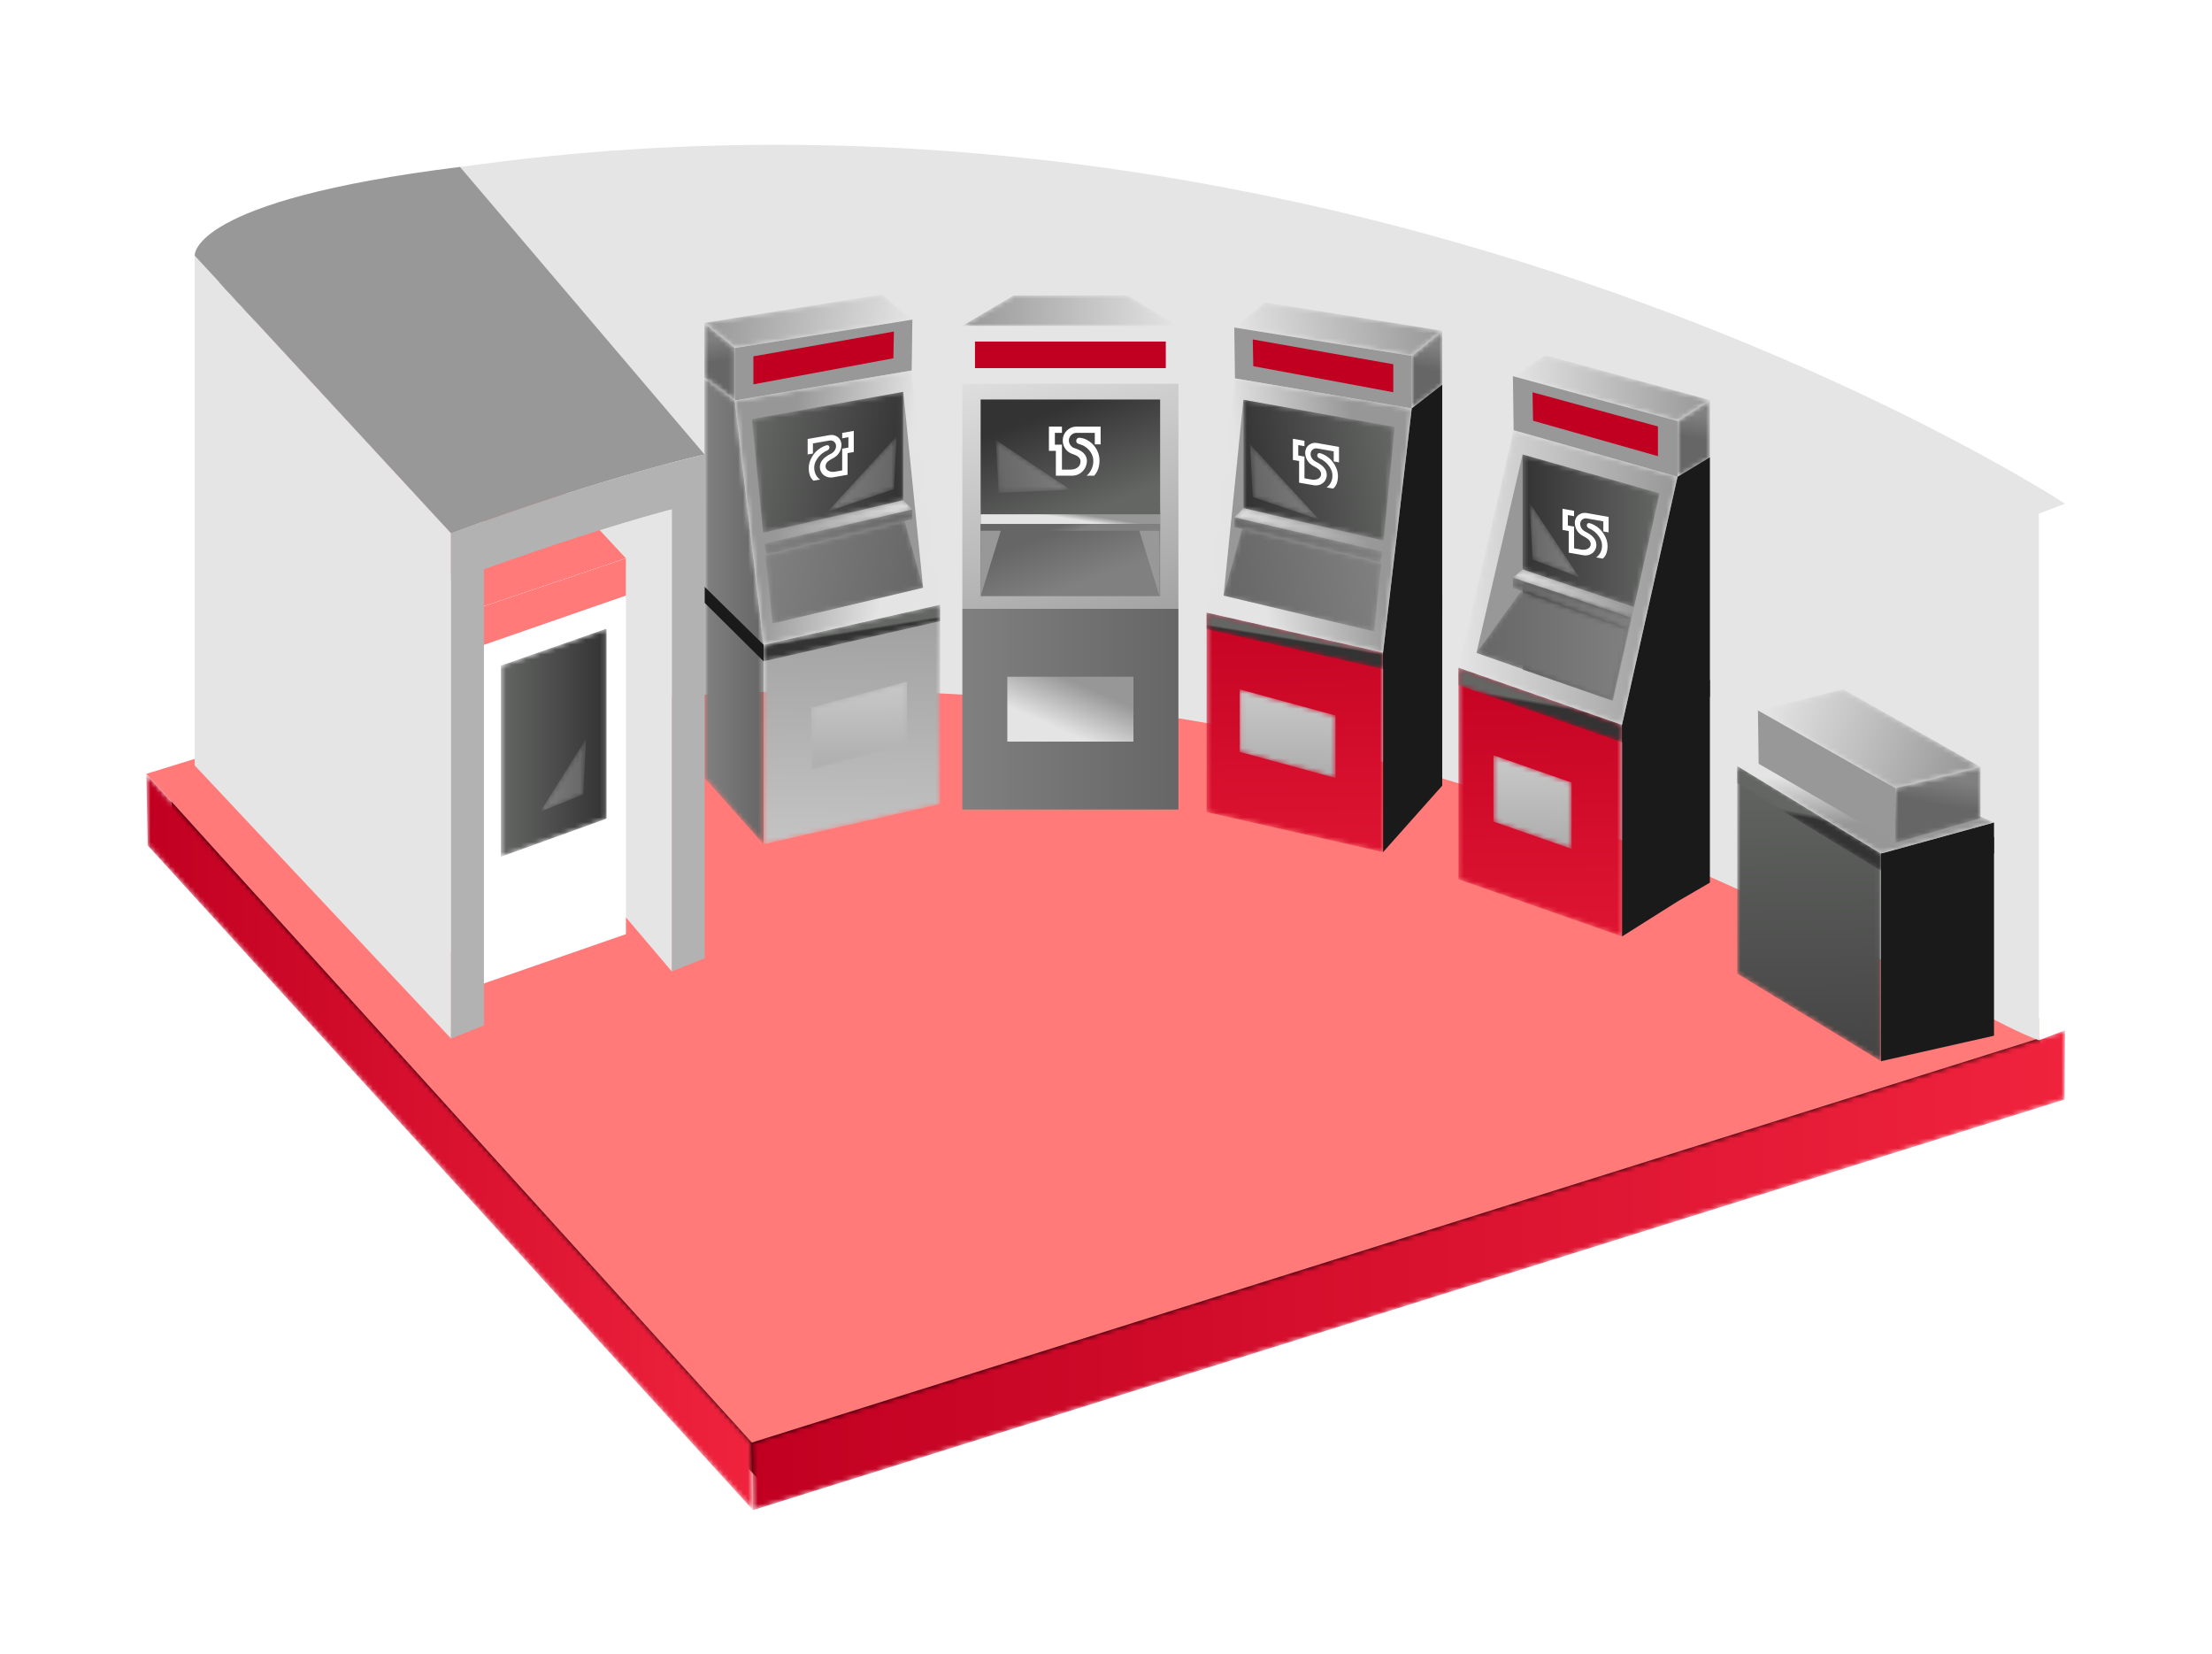 <svg xmlns="http://www.w3.org/2000/svg" xmlns:xlink="http://www.w3.org/1999/xlink" width="448" height="335" viewBox="0 0 448 335">
    <defs>
        <linearGradient id="prefix__d" x1="0%" x2="100%" y1="50%" y2="50%">
            <stop offset="0%" stop-color="#C10021"/>
            <stop offset="100%" stop-color="#F0233D"/>
        </linearGradient>
        <linearGradient id="prefix__g" x1=".001%" x2="100%" y1="50%" y2="50%">
            <stop offset="0%" stop-color="#C10021"/>
            <stop offset="100%" stop-color="#F0233D"/>
        </linearGradient>
        <linearGradient id="prefix__j" x1="100.002%" x2="-.001%" y1="49.998%" y2="49.998%">
            <stop offset="0%" stop-color="#979797"/>
            <stop offset="100%" stop-color="#E4E4E4"/>
        </linearGradient>
        <linearGradient id="prefix__m" x1="52.382%" x2="50.135%" y1="17.822%" y2="49.481%">
            <stop offset="0%" stop-color="gray"/>
            <stop offset="100%" stop-color="#666"/>
        </linearGradient>
        <linearGradient id="prefix__p" x1="49.245%" x2="51.449%" y1="-14.093%" y2="173.009%">
            <stop offset="0%" stop-color="#C10021"/>
            <stop offset="100%" stop-color="#F0233D"/>
        </linearGradient>
        <linearGradient id="prefix__s" x1="51.459%" x2="50.025%" y1="46.039%" y2="49.932%">
            <stop offset="0%" stop-color="#646664"/>
            <stop offset="100%" stop-color="#333"/>
        </linearGradient>
        <linearGradient id="prefix__v" x1="48.109%" x2="52.146%" y1="176.269%" y2="-93.554%">
            <stop offset="0%" stop-color="#979797"/>
            <stop offset="100%" stop-color="#E4E4E4"/>
        </linearGradient>
        <linearGradient id="prefix__y" x1="99.999%" x2="0%" y1="50%" y2="50%">
            <stop offset="0%" stop-color="#979797"/>
            <stop offset="100%" stop-color="#E4E4E4"/>
        </linearGradient>
        <linearGradient id="prefix__B" x1="99.998%" x2=".001%" y1="49.998%" y2="49.998%">
            <stop offset="0%" stop-color="#646664"/>
            <stop offset="100%" stop-color="#333"/>
        </linearGradient>
        <linearGradient id="prefix__E" x1="100.001%" x2=".001%" y1="50.002%" y2="50.002%">
            <stop offset="0%" stop-color="#646664"/>
            <stop offset="100%" stop-color="#333"/>
        </linearGradient>
        <linearGradient id="prefix__H" x1="100.001%" x2="-.001%" y1="50.001%" y2="50.001%">
            <stop offset="0%" stop-color="#979797"/>
            <stop offset="100%" stop-color="#E4E4E4"/>
        </linearGradient>
        <linearGradient id="prefix__K" x1="99.999%" x2="-.001%" y1="49.999%" y2="49.999%">
            <stop offset="0%" stop-color="gray"/>
            <stop offset="100%" stop-color="#666"/>
        </linearGradient>
        <linearGradient id="prefix__N" x1="100.009%" x2=".003%" y1="50%" y2="50%">
            <stop offset="0%" stop-color="gray"/>
            <stop offset="100%" stop-color="#666"/>
        </linearGradient>
        <linearGradient id="prefix__Q" x1="100%" x2="0%" y1="50%" y2="50%">
            <stop offset="0%" stop-color="gray"/>
            <stop offset="100%" stop-color="#666"/>
        </linearGradient>
        <linearGradient id="prefix__T" x1="100%" x2="0%" y1="47.735%" y2="52.266%">
            <stop offset="0%" stop-color="#979797"/>
            <stop offset="100%" stop-color="#E4E4E4"/>
        </linearGradient>
        <linearGradient id="prefix__W" x1="52.063%" x2="50.116%" y1="19.132%" y2="49.469%">
            <stop offset="0%" stop-color="gray"/>
            <stop offset="100%" stop-color="#666"/>
        </linearGradient>
        <linearGradient id="prefix__Z" x1="48.965%" x2="51.982%" y1="-22.232%" y2="188.63%">
            <stop offset="0%" stop-color="#C10021"/>
            <stop offset="100%" stop-color="#F0233D"/>
        </linearGradient>
        <linearGradient id="prefix__ac" x1="51.662%" x2="50.027%" y1="46.732%" y2="49.944%">
            <stop offset="0%" stop-color="#646664"/>
            <stop offset="100%" stop-color="#333"/>
        </linearGradient>
        <linearGradient id="prefix__af" x1="47.507%" x2="52.829%" y1="178.816%" y2="-96.454%">
            <stop offset="0%" stop-color="#979797"/>
            <stop offset="100%" stop-color="#E4E4E4"/>
        </linearGradient>
        <linearGradient id="prefix__ai" x1="77.979%" x2="22.02%" y1="43.395%" y2="56.585%">
            <stop offset="0%" stop-color="#979797"/>
            <stop offset="100%" stop-color="#E4E4E4"/>
        </linearGradient>
        <linearGradient id="prefix__al" x1="100%" x2=".002%" y1="41.191%" y2="57.601%">
            <stop offset="0%" stop-color="#646664"/>
            <stop offset="100%" stop-color="#333"/>
        </linearGradient>
        <linearGradient id="prefix__ao" x1="99.997%" x2=".001%" y1="47.471%" y2="52.795%">
            <stop offset="0%" stop-color="#979797"/>
            <stop offset="100%" stop-color="#E4E4E4"/>
        </linearGradient>
        <linearGradient id="prefix__ar" x1="99.998%" x2=".001%" y1="47.256%" y2="52.657%">
            <stop offset="0%" stop-color="gray"/>
            <stop offset="100%" stop-color="#666"/>
        </linearGradient>
        <linearGradient id="prefix__au" x1="92.133%" x2="7.87%" y1="41.907%" y2="58.093%">
            <stop offset="0%" stop-color="gray"/>
            <stop offset="100%" stop-color="#666"/>
        </linearGradient>
        <linearGradient id="prefix__ax" x1="99.998%" x2=".002%" y1="44.653%" y2="56.159%">
            <stop offset="0%" stop-color="gray"/>
            <stop offset="100%" stop-color="#666"/>
        </linearGradient>
        <linearGradient id="prefix__aA" x1=".001%" x2="100.001%" y1="47.734%" y2="52.265%">
            <stop offset="0%" stop-color="#979797"/>
            <stop offset="100%" stop-color="#E4E4E4"/>
        </linearGradient>
        <linearGradient id="prefix__aD" x1="47.937%" x2="49.884%" y1="19.13%" y2="49.465%">
            <stop offset="0%" stop-color="gray"/>
            <stop offset="100%" stop-color="#666"/>
        </linearGradient>
        <linearGradient id="prefix__aG" x1=".003%" x2="100.004%" y1="50%" y2="50%">
            <stop offset="0%" stop-color="gray"/>
            <stop offset="100%" stop-color="#666"/>
        </linearGradient>
        <linearGradient id="prefix__aJ" x1="51.034%" x2="48.018%" y1="-22.232%" y2="188.626%">
            <stop offset="0%" stop-color="#979797"/>
            <stop offset="100%" stop-color="#E4E4E4"/>
        </linearGradient>
        <linearGradient id="prefix__aM" x1="48.338%" x2="49.973%" y1="46.732%" y2="49.944%">
            <stop offset="0%" stop-color="#646664"/>
            <stop offset="100%" stop-color="#333"/>
        </linearGradient>
        <linearGradient id="prefix__aP" x1="52.49%" x2="47.168%" y1="178.825%" y2="-96.461%">
            <stop offset="0%" stop-color="#979797"/>
            <stop offset="100%" stop-color="#E4E4E4"/>
        </linearGradient>
        <linearGradient id="prefix__aS" x1="22.021%" x2="77.979%" y1="43.395%" y2="56.585%">
            <stop offset="0%" stop-color="#979797"/>
            <stop offset="100%" stop-color="#E4E4E4"/>
        </linearGradient>
        <linearGradient id="prefix__aV" x1=".002%" x2="100%" y1="41.187%" y2="57.598%">
            <stop offset="0%" stop-color="#646664"/>
            <stop offset="100%" stop-color="#333"/>
        </linearGradient>
        <linearGradient id="prefix__aY" x1=".001%" x2="100.001%" y1="47.47%" y2="52.794%">
            <stop offset="0%" stop-color="#979797"/>
            <stop offset="100%" stop-color="#E4E4E4"/>
        </linearGradient>
        <linearGradient id="prefix__bb" x1="0%" x2="100.001%" y1="47.255%" y2="52.657%">
            <stop offset="0%" stop-color="gray"/>
            <stop offset="100%" stop-color="#666"/>
        </linearGradient>
        <linearGradient id="prefix__be" x1="7.864%" x2="92.133%" y1="41.906%" y2="58.092%">
            <stop offset="0%" stop-color="gray"/>
            <stop offset="100%" stop-color="#666"/>
        </linearGradient>
        <linearGradient id="prefix__bh" x1="0%" x2="100%" y1="44.652%" y2="56.159%">
            <stop offset="0%" stop-color="gray"/>
            <stop offset="100%" stop-color="#666"/>
        </linearGradient>
        <linearGradient id="prefix__bk" x1="49.503%" x2="50.954%" y1="-3.084%" y2="151.874%">
            <stop offset="0%" stop-color="#646664"/>
            <stop offset="100%" stop-color="#333"/>
        </linearGradient>
        <linearGradient id="prefix__bn" x1="50.993%" x2="50.017%" y1="45.958%" y2="49.929%">
            <stop offset="0%" stop-color="#646664"/>
            <stop offset="100%" stop-color="#333"/>
        </linearGradient>
        <linearGradient id="prefix__bq" x1="50.995%" x2="48.967%" y1="71.582%" y2="25.383%">
            <stop offset="0%" stop-color="#979797"/>
            <stop offset="100%" stop-color="#E4E4E4"/>
        </linearGradient>
        <linearGradient id="prefix__bt" x1="100.001%" x2="0%" y1="58.087%" y2="41.914%">
            <stop offset="0%" stop-color="#979797"/>
            <stop offset="100%" stop-color="#E4E4E4"/>
        </linearGradient>
        <linearGradient id="prefix__bw" x1="56.886%" x2="49.813%" y1="14.042%" y2="49.236%">
            <stop offset="0%" stop-color="gray"/>
            <stop offset="100%" stop-color="#666"/>
        </linearGradient>
        <linearGradient id="prefix__bz" x1=".003%" x2="100%" y1="49.999%" y2="49.999%">
            <stop offset="0%" stop-color="#646664"/>
            <stop offset="100%" stop-color="#333"/>
        </linearGradient>
        <linearGradient id="prefix__bC" x1=".001%" x2="100%" y1="49.999%" y2="49.999%">
            <stop offset="0%" stop-color="gray"/>
            <stop offset="100%" stop-color="#666"/>
        </linearGradient>
        <linearGradient id="prefix__bE" x1="79.571%" x2="24.71%" y1="133.574%" y2="-21.479%">
            <stop offset="0%" stop-color="#979797"/>
            <stop offset="100%" stop-color="#E4E4E4"/>
        </linearGradient>
        <linearGradient id="prefix__bF" x1=".001%" x2="100.001%" y1="50%" y2="50%">
            <stop offset="0%" stop-color="gray"/>
            <stop offset="100%" stop-color="#666"/>
        </linearGradient>
        <linearGradient id="prefix__bG" x1="72.177%" x2="31.029%" y1="23.77%" y2="72.436%">
            <stop offset="0%" stop-color="#979797"/>
            <stop offset="100%" stop-color="#E4E4E4"/>
        </linearGradient>
        <linearGradient id="prefix__bH" x1="68.997%" x2="33.752%" y1="74.074%" y2="29.411%">
            <stop offset="0%" stop-color="gray"/>
            <stop offset="100%" stop-color="#666"/>
        </linearGradient>
        <linearGradient id="prefix__bJ" x1=".001%" x2="100.001%" y1="50.003%" y2="50.003%">
            <stop offset="0%" stop-color="#979797"/>
            <stop offset="100%" stop-color="#E4E4E4"/>
        </linearGradient>
        <linearGradient id="prefix__bL" x1="59.228%" x2="42.107%" y1="44.716%" y2="54.519%">
            <stop offset="0%" stop-color="#979797"/>
            <stop offset="100%" stop-color="#E4E4E4"/>
        </linearGradient>
        <linearGradient id="prefix__bM" x1="59.228%" x2="42.107%" y1="50.936%" y2="49.2%">
            <stop offset="0%" stop-color="gray"/>
            <stop offset="100%" stop-color="#666"/>
        </linearGradient>
        <linearGradient id="prefix__bN" x1="72.92%" x2="30.397%" y1="89.775%" y2="15.981%">
            <stop offset="0%" stop-color="#646664"/>
            <stop offset="100%" stop-color="#333"/>
        </linearGradient>
        <linearGradient id="prefix__bP" x1="100%" x2="-.004%" y1="42.288%" y2="54.789%">
            <stop offset="0%" stop-color="gray"/>
            <stop offset="100%" stop-color="#666"/>
        </linearGradient>
        <path id="prefix__b" d="M389.238 179.62V72.992S243.07-22.897 58.868 5.617l-.003-.002c-.228.036-.447.073-.674.11C51.187 6.82 44.13 8.09 37.021 9.556v.212C3.452 17.416 10.437 23.367 10.437 23.367V125.82l-9.803 2.647.014.015.256 13.704 122.61 134.607L389.14 193.64l.097-14.02z"/>
        <path id="prefix__c" d="M0.261 84.12L0.514 97.793 266.142 14.639 266.238 0.62z"/>
        <path id="prefix__f" d="M0.904 15.187L123.514 149.793 123.261 136.12 0.633 0.701z"/>
        <path id="prefix__i" d="M0.414 5.174L33.757 14.262 40.308 10.024 6.966 0.935z"/>
        <path id="prefix__l" d="M0.757 4.262L0.757 15.542 7.308 11.73 7.308 0.024z"/>
        <path id="prefix__o" d="M0.384 43.052L33.51 54.628 33.51 11.781 0.384 0.204z"/>
        <path id="prefix__r" d="M0.384 3.754L33.51 15.33 33.51 11.781 0.384 0.204z"/>
        <path id="prefix__u" d="M0.475 14.372L16.292 19.898 16.292 6.462 0.475 0.934z"/>
        <path id="prefix__x" d="M0.384 48.204L33.51 59.781 44.757 9.542 11.562 0.121z"/>
        <path id="prefix__A" d="M0.373 23.298L22.946 30.947 28.106 7.9 0.373 0.031z"/>
        <path id="prefix__D" d="M0.373 18.592L18.534 24.872 22.485 7.225 0.373 0.775z"/>
        <path id="prefix__G" d="M0.414 1.952L24.45 10.165 24.946 7.947 2.373 0.298z"/>
        <path id="prefix__J" d="M0.414 3.022L23.932 11.477 24.45 9.165 0.414 0.952z"/>
        <path id="prefix__M" d="M1.383 12.286L10.855 15.898 0.79 0.825z"/>
        <path id="prefix__P" d="M0.035 13.201L27.534 22.872 30.932 8.477 9.119 0.634z"/>
        <path id="prefix__S" d="M0.981 5.324L36.923 11.061 43.1 5.976 7.158 0.238z"/>
        <path id="prefix__V" d="M0.923 6.061L0.923 16.695 7.1 12.013 7.1 0.976z"/>
        <path id="prefix__Y" d="M0.373 40.438L36.111 48.557 36.111 8.164 0.373 0.045z"/>
        <path id="prefix__ab" d="M0.373 3.391L36.111 11.51 36.111 8.164 0.373 0.045z"/>
        <path id="prefix__ae" d="M0.057 13.248L19.478 18.542 19.478 5.875 0.057 0.581z"/>
        <path id="prefix__ah" d="M0.373 48.045L36.111 56.164 41.923 6.695 6.121 0.62z"/>
        <path id="prefix__ak" d="M0.828 22.882L29.219 29.475 31.481 6.469 0.828 0.946z"/>
        <path id="prefix__an" d="M0.981 2.766L28.15 9.227 28.618 7.052 2.828 0.882z"/>
        <path id="prefix__aq" d="M0.981 2.718L30.524 9.965 31.012 7.7 0.981 0.766z"/>
        <path id="prefix__at" d="M0.723 11.652L14.162 16.194 0.164 0.945z"/>
        <path id="prefix__aw" d="M0.814 13.607L31.248 20.865 32.768 7.063 4.588 0.012z"/>
        <path id="prefix__az" d="M0.666 6.376L6.844 11.462 42.785 5.724 36.609 0.639z"/>
        <path id="prefix__aC" d="M0.666 11.412L6.844 16.096 6.844 5.462 0.666 0.376z"/>
        <path id="prefix__aF" d="M0.666 81.486L12.656 94.958 12.656 54.564 6.844 5.096 0.666 0.29z"/>
        <path id="prefix__aI" d="M0.656 8.564L0.656 48.958 36.393 40.839 36.393 0.445z"/>
        <path id="prefix__aL" d="M0.656 8.564L0.656 11.91 36.393 3.791 36.393 0.445z"/>
        <path id="prefix__aO" d="M0.289 6.275L0.289 18.942 19.71 13.648 19.71 0.98z"/>
        <path id="prefix__aR" d="M0.844 6.096L6.656 55.564 42.393 47.445 36.646 0.02z"/>
        <path id="prefix__aU" d="M0.285 5.868L2.548 28.876 30.938 22.283 30.938 0.347z"/>
        <path id="prefix__aX" d="M0.149 6.453L0.617 8.627 27.785 2.166 25.938 0.283z"/>
        <path id="prefix__ba" d="M0.755 7.1L1.243 9.366 30.785 2.118 30.785 0.166z"/>
        <path id="prefix__bd" d="M0.604 15.594L14.043 11.051 14.603 0.345z"/>
        <path id="prefix__bg" d="M0.999 7.462L2.519 21.265 32.952 14.007 29.179 0.412z"/>
        <path id="prefix__bj" d="M0.834 42.15L29.958 59.887 29.958 17.849 0.834 0.113z"/>
        <path id="prefix__bm" d="M0.834 3.594L29.958 21.331 29.958 17.849 0.834 0.113z"/>
        <path id="prefix__bp" d="M0.834 4.113L29.958 21.849 52.85 15.551 18.483 0.589z"/>
        <path id="prefix__bs" d="M0.039 4.86L27.875 20.593 45.114 16.298 17.279 0.564z"/>
        <path id="prefix__bv" d="M0.875 4.593L0.875 15.66 18.114 10.707 18.114 0.298z"/>
        <path id="prefix__by" d="M0.449 7.785L0.449 46.489 21.85 38.769 21.85 0.294z"/>
        <path id="prefix__bB" d="M0.392 15.397L9.139 11.853 9.686 0.607z"/>
        <path id="prefix__bI" d="M22.787 0.826L11.327 0.826 0.905 6.987 22.787 6.987 44.668 6.987 34.246 0.826z"/>
        <path id="prefix__bO" d="M1.243 10.786L15.787 10.163 0.684 0.079z"/>
        <filter id="prefix__a" width="119.6%" height="127.5%" x="-9.8%" y="-13.7%" filterUnits="objectBoundingBox">
            <feMorphology in="SourceAlpha" operator="dilate" radius="11" result="shadowSpreadOuter1"/>
            <feOffset in="shadowSpreadOuter1" result="shadowOffsetOuter1"/>
            <feMorphology in="SourceAlpha" radius="11" result="shadowInner"/>
            <feOffset in="shadowInner" result="shadowInner"/>
            <feComposite in="shadowOffsetOuter1" in2="shadowInner" operator="out" result="shadowOffsetOuter1"/>
            <feGaussianBlur in="shadowOffsetOuter1" result="shadowBlurOuter1" stdDeviation="7"/>
            <feColorMatrix in="shadowBlurOuter1" values="0 0 0 0 1 0 0 0 0 0.329 0 0 0 0 0.329 0 0 0 1 0"/>
        </filter>
    </defs>
    <g fill="none" fill-rule="evenodd">
        <g stroke-linecap="round" stroke-linejoin="round" transform="translate(29 29)">
            <use fill="#000" filter="url(#prefix__a)" xlink:href="#prefix__b"/>
            <use stroke="#FFF" stroke-width="10" xlink:href="#prefix__b"/>
        </g>
        <g transform="translate(29 29) translate(123 179)">
            <mask id="prefix__e" fill="#fff">
                <use xlink:href="#prefix__c"/>
            </mask>
            <path fill="url(#prefix__d)" d="M0.261 84.12L0.514 97.793 266.142 14.639 266.238 0.62z" mask="url(#prefix__e)"/>
        </g>
        <g transform="translate(29 29) translate(0 127)">
            <mask id="prefix__h" fill="#fff">
                <use xlink:href="#prefix__f"/>
            </mask>
            <path fill="url(#prefix__g)" d="M0.904 15.187L123.514 149.793 123.261 136.12 0.633 0.701z" mask="url(#prefix__h)"/>
        </g>
        <path fill="#FF7A79" d="M389.238 179.62C360.708 169.23 231.38 76.324 37.02 116.453L.634 127.701l122.626 135.42 265.978-83.5z" transform="translate(29 29)"/>
        <path fill="#E5E5E5" d="M389.238 179.62C360.708 169.23 231.38 76.056 37.02 116.184V9.558C231.38-30.57 389.238 72.993 389.238 72.993V179.62" transform="translate(29 29)"/>
        <path fill="#E5E5E5" d="M383.935 181.645c-28.53-10.389-147.25-100.664-341.606-60.535V14.484C236.684-25.646 383.935 75.02 383.935 75.02v106.626" transform="translate(29 29)"/>
        <path fill="#B2B2B2" d="M37.02 9.558L42.328 14.484 42.328 121.111 37.02 116.454z" transform="translate(29 29)"/>
        <path fill="#FFF" d="M383.935 181.645L389.238 179.62 389.238 72.993 383.935 75.019zM292.735 83.35l2.8.75-.002-.015v-4.02l.002-.04 1.167.313V76.36c-.726-.195-1.449-.39-2.174-.583v1.01c.39.106.776.209 1.164.313v1.954c-.019-.005-.034-.01-.05-.013l-1.063-.285c-.06-.015-.054-.02-.054.04v3.977l-.003.055-.043-.012-1.356-.363c-.078-.022-.157-.046-.235-.077-.288-.111-.558-.273-.807-.49-.229-.196-.424-.42-.553-.69-.174-.365-.183-.693-.017-.972.096-.16.252-.247.426-.31.198-.07.415-.095.633-.118.227-.023.46-.038.673-.1.458-.132.784-.416.973-.856.084-.193.133-.403.155-.628.02-.207.022-.418-.02-.638-.13-.675-.472-1.264-1.017-1.765-.378-.35-.799-.568-1.25-.688l-4.01-1.075c-.016-.004-.03-.01-.047-.013v2.914l.043.007c.3.082.601.162.9.242l.048.01v-.046-1.804c0-.037.01-.044.045-.034l3.045.817c.051.014.104.029.154.05.272.105.505.283.702.523.24.294.387.612.402.953.011.262-.042.495-.174.685-.166.238-.415.354-.715.39-.199.024-.403.036-.6.064-.342.049-.662.143-.938.317-.35.22-.56.553-.602 1.015-.032.344.021.7.156 1.064.211.57.564 1.059 1.04 1.47.324.282.676.49 1.052.625l.15.055" transform="translate(29 29)"/>
        <path fill="#FFF" d="M290.366 82.7c-.09-.113-.185-.222-.269-.336-.422-.573-.687-1.182-.792-1.826-.048-.295-.059-.58-.032-.859.03-.292.123-.547.267-.772.36-.568.892-.907 1.58-1.036.168-.03.347-.032.524-.037.124-.004.245-.017.337-.09.137-.109.178-.269.115-.474-.062-.203-.196-.356-.392-.435-.097-.039-.2-.06-.298-.069-1.27-.106-2.198.345-2.79 1.331-.199.332-.32.71-.369 1.13-.03.26-.026.53-.004.803.026.324.084.651.184.982.142.47.354.916.677 1.327.012.014.031.03.045.035l1.208.324.01.001" transform="translate(29 29)"/>
        <g transform="translate(29 29) translate(277 42)">
            <mask id="prefix__k" fill="#fff">
                <use xlink:href="#prefix__i"/>
            </mask>
            <path fill="url(#prefix__j)" d="M0.414 5.174L33.757 14.262 40.308 10.024 6.966 0.935z" mask="url(#prefix__k)"/>
        </g>
        <g>
            <path fill="#989898" d="M0.414 0.174L0.561 11.121 33.757 20.542 33.757 9.262z" transform="translate(29 29) translate(277 47)"/>
            <path fill="#C10021" d="M4.383 3.433L4.496 9.194 29.787 16.371 29.787 10.358z" transform="translate(29 29) translate(277 47)"/>
        </g>
        <g transform="translate(29 29) translate(310 52)">
            <mask id="prefix__n" fill="#fff">
                <use xlink:href="#prefix__l"/>
            </mask>
            <path fill="url(#prefix__m)" d="M0.757 4.262L0.757 15.542 7.308 11.73 7.308 0.024z" mask="url(#prefix__n)"/>
        </g>
        <path fill="#1A1A1A" d="M299.51 160.628L299.51 117.781 310.757 67.542 317.309 63.6 317.309 149.728 310.757 153.539z" transform="translate(29 29)"/>
        <g transform="translate(29 29) translate(266 106)">
            <mask id="prefix__q" fill="#fff">
                <use xlink:href="#prefix__o"/>
            </mask>
            <path fill="url(#prefix__p)" d="M0.384 43.052L33.51 54.628 33.51 11.781 0.384 0.204z" mask="url(#prefix__q)"/>
        </g>
        <g transform="translate(29 29) translate(266 106)">
            <mask id="prefix__t" fill="#fff">
                <use xlink:href="#prefix__r"/>
            </mask>
            <path fill="url(#prefix__s)" d="M0.384 3.754L33.51 15.33 33.51 11.781 0.384 0.204z" mask="url(#prefix__t)"/>
        </g>
        <g transform="translate(29 29) translate(273 123)">
            <mask id="prefix__w" fill="#fff">
                <use xlink:href="#prefix__u"/>
            </mask>
            <path fill="url(#prefix__v)" d="M0.475 14.372L16.292 19.898 16.292 6.462 0.475 0.934z" mask="url(#prefix__w)"/>
        </g>
        <path fill="#1A1A1A" d="M299.51 121.33L317.309 112.114 317.309 108.685 299.51 117.781z" transform="translate(29 29)"/>
        <g transform="translate(29 29) translate(266 58)">
            <mask id="prefix__z" fill="#fff">
                <use xlink:href="#prefix__x"/>
            </mask>
            <path fill="url(#prefix__y)" d="M0.384 48.204L33.51 59.781 44.757 9.542 11.562 0.121z" mask="url(#prefix__z)"/>
        </g>
        <path fill="#989898" d="M307.106 70.9L297.709 112.872 270.036 103.201 279.373 63.03z" transform="translate(29 29)"/>
        <g transform="translate(29 29) translate(279 63)">
            <mask id="prefix__C" fill="#fff">
                <use xlink:href="#prefix__A"/>
            </mask>
            <path fill="url(#prefix__B)" d="M0.373 23.298L22.946 30.947 28.106 7.9 0.373 0.031z" mask="url(#prefix__C)"/>
        </g>
        <g transform="translate(29 29) translate(279 88)">
            <mask id="prefix__F" fill="#fff">
                <use xlink:href="#prefix__D"/>
            </mask>
            <path fill="url(#prefix__E)" d="M0.373 18.592L18.534 24.872 22.485 7.225 0.373 0.775z" mask="url(#prefix__F)"/>
        </g>
        <g transform="translate(29 29) translate(277 86)">
            <mask id="prefix__I" fill="#fff">
                <use xlink:href="#prefix__G"/>
            </mask>
            <path fill="url(#prefix__H)" d="M0.414 1.952L24.45 10.165 24.946 7.947 2.373 0.298z" mask="url(#prefix__I)"/>
        </g>
        <g transform="translate(29 29) translate(277 87)">
            <mask id="prefix__L" fill="#fff">
                <use xlink:href="#prefix__J"/>
            </mask>
            <path fill="url(#prefix__K)" d="M0.414 3.022L23.932 11.477 24.45 9.165 0.414 0.952z" mask="url(#prefix__L)"/>
        </g>
        <g transform="translate(29 29) translate(280 72)">
            <mask id="prefix__O" fill="#fff">
                <use xlink:href="#prefix__M"/>
            </mask>
            <path fill="url(#prefix__N)" d="M1.383 12.286L10.855 15.898 0.79 0.825z" mask="url(#prefix__O)"/>
        </g>
        <g transform="translate(29 29) translate(270 90)">
            <mask id="prefix__R" fill="#fff">
                <use xlink:href="#prefix__P"/>
            </mask>
            <path fill="url(#prefix__Q)" d="M0.035 13.201L27.534 22.872 30.932 8.477 9.119 0.634z" mask="url(#prefix__R)"/>
        </g>
        <g fill="#FFF">
            <path d="M56.727 20.442l-3.012-.53v-4.343l-.001-.043c-.421-.074-.84-.147-1.257-.222v-4.28l2.34.412v1.088l-1.253-.222v2.104l.055.01 1.144.202c.064.011.058.004.058.068v4.28c0 .02 0 .038.002.06l.047.01c.486.084.973.171 1.459.256.084.013.169.025.253.03.31.016.6-.027.869-.14.246-.103.456-.25.595-.48.187-.31.197-.658.017-1.038-.102-.218-.27-.387-.458-.536-.213-.17-.447-.302-.681-.43-.245-.135-.493-.26-.723-.43-.494-.362-.845-.823-1.05-1.387-.09-.248-.141-.498-.164-.75-.021-.232-.024-.46.02-.677.14-.664.509-1.134 1.095-1.413.408-.195.86-.23 1.345-.144l4.316.762.05.008v3.135c-.015-.004-.031-.008-.045-.01l-.97-.172-.051-.01v-.052-1.94c0-.04-.01-.053-.05-.06-1.091-.19-2.183-.384-3.275-.576-.056-.01-.112-.018-.167-.02-.291-.016-.543.063-.754.228-.26.202-.418.472-.433.833-.011.277.045.552.187.82.179.336.446.578.769.761.214.122.434.233.647.358.368.214.712.468 1.009.79.378.404.603.862.648 1.378.034.386-.023.744-.168 1.071-.227.514-.607.87-1.12 1.086-.35.146-.727.202-1.131.17l-.162-.015" transform="translate(29 29) translate(235 63)"/>
            <path d="M59.276 20.876c.097-.078.198-.149.29-.232.454-.414.738-.944.852-1.586.051-.294.063-.598.034-.909-.03-.328-.133-.648-.287-.96-.388-.784-.96-1.402-1.7-1.869-.182-.115-.375-.201-.565-.292-.134-.062-.265-.134-.363-.256-.147-.183-.19-.375-.123-.566.066-.188.211-.29.422-.281.104.005.215.031.32.069 1.368.493 2.366 1.422 3.003 2.767.215.452.345.917.397 1.39.033.294.028.582.004.868-.027.336-.09.661-.197.968-.153.438-.382.817-.73 1.105-.01.01-.032.018-.048.015l-1.3-.228-.009-.003M4.934 8.593c.88.08 1.759.16 2.639.242l-.001-.013V5.03c0-.01 0-.022.002-.037.368.034.734.068 1.1.1v-3.75l-2.05-.188v.954l1.098.1v1.843l-.048-.005c-.334-.03-.668-.06-1.002-.092-.056-.005-.051-.01-.051.047v3.749l-.002.053-.04-.004-1.28-.118c-.073-.007-.147-.017-.22-.032-.272-.058-.527-.165-.762-.328-.215-.147-.4-.326-.521-.56-.164-.315-.173-.622-.015-.913.09-.166.237-.275.4-.361.189-.1.393-.161.598-.218.215-.06.432-.112.634-.205.432-.202.74-.524.918-.97.079-.195.124-.402.145-.618.019-.198.02-.398-.02-.6-.121-.613-.444-1.111-.957-1.493-.357-.266-.753-.403-1.178-.441L.54.598.496.592V3.34h.04l.849.078c.014 0 .028 0 .045.002v-.044l-.001-1.701c0-.035.01-.042.044-.04.956.09 1.913.177 2.87.265.048.005.098.01.146.02.256.056.475.184.66.378.227.237.366.512.38.832.009.245-.04.473-.164.674-.156.252-.391.402-.673.486-.19.057-.381.102-.568.16-.322.104-.623.246-.883.455-.33.267-.53.616-.568 1.057-.03.33.02.656.147.977.199.505.532.905.98 1.215.307.21.638.347.992.414l.142.025" transform="translate(29 29) translate(235 63)"/>
            <path d="M2.7 8.374c-.085-.091-.174-.177-.253-.271-.399-.469-.648-1-.747-1.589-.045-.271-.056-.538-.03-.804.026-.28.116-.537.251-.774.341-.595.841-1.003 1.49-1.239.158-.057.327-.088.494-.122.117-.024.232-.056.318-.14.128-.126.167-.284.108-.466-.058-.182-.185-.304-.369-.346-.092-.02-.19-.023-.28-.015-1.199.112-2.074.691-2.63 1.719-.19.346-.304.723-.349 1.125-.028.25-.024.504-.004.759.024.302.08.601.173.894.134.419.334.806.64 1.139.01.012.027.025.042.026.378.036.758.07 1.137.105l.01-.001" transform="translate(29 29) translate(235 63)"/>
        </g>
        <g transform="translate(29 29) translate(220 32)">
            <mask id="prefix__U" fill="#fff">
                <use xlink:href="#prefix__S"/>
            </mask>
            <path fill="url(#prefix__T)" d="M0.981 5.324L36.923 11.061 43.1 5.976 7.158 0.238z" mask="url(#prefix__U)"/>
        </g>
        <g>
            <path fill="#989898" d="M0.981 0.324L1.121 10.62 36.922 16.695 36.922 6.061z" transform="translate(29 29) translate(220 37)"/>
            <path fill="#C10021" d="M4.724 2.737L4.83 8.148 33.181 13.424 33.181 7.754z" transform="translate(29 29) translate(220 37)"/>
        </g>
        <g transform="translate(29 29) translate(256 37)">
            <mask id="prefix__X" fill="#fff">
                <use xlink:href="#prefix__V"/>
            </mask>
            <path fill="url(#prefix__W)" d="M0.923 6.061L0.923 16.695 7.1 12.013 7.1 0.976z" mask="url(#prefix__X)"/>
        </g>
        <path fill="#1A1A1A" d="M251.11 143.558L251.11 103.164 256.922 53.696 263.1 48.89 263.1 130.085z" transform="translate(29 29)"/>
        <g transform="translate(29 29) translate(215 95)">
            <mask id="prefix__aa" fill="#fff">
                <use xlink:href="#prefix__Y"/>
            </mask>
            <path fill="url(#prefix__Z)" d="M0.373 40.438L36.111 48.557 36.111 8.164 0.373 0.045z" mask="url(#prefix__aa)"/>
        </g>
        <g transform="translate(29 29) translate(215 95)">
            <mask id="prefix__ad" fill="#fff">
                <use xlink:href="#prefix__ab"/>
            </mask>
            <path fill="url(#prefix__ac)" d="M0.373 3.391L36.111 11.51 36.111 8.164 0.373 0.045z" mask="url(#prefix__ad)"/>
        </g>
        <g transform="translate(29 29) translate(222 110)">
            <mask id="prefix__ag" fill="#fff">
                <use xlink:href="#prefix__ae"/>
            </mask>
            <path fill="url(#prefix__af)" d="M0.057 13.248L19.478 18.542 19.478 5.875 0.057 0.581z" mask="url(#prefix__ag)"/>
        </g>
        <path fill="#1A1A1A" d="M251.11 106.511L263.1 94.626 263.1 91.395 251.11 103.164z" transform="translate(29 29)"/>
        <g transform="translate(29 29) translate(215 47)">
            <mask id="prefix__aj" fill="#fff">
                <use xlink:href="#prefix__ah"/>
            </mask>
            <path fill="url(#prefix__ai)" d="M0.373 48.045L36.111 56.164 41.923 6.695 6.121 0.62z" mask="url(#prefix__aj)"/>
        </g>
        <path fill="#989898" d="M253.481 57.469L249.413 98.836 218.814 91.607 222.828 51.947z" transform="translate(29 29)"/>
        <g transform="translate(29 29) translate(222 51)">
            <mask id="prefix__am" fill="#fff">
                <use xlink:href="#prefix__ak"/>
            </mask>
            <path fill="url(#prefix__al)" d="M0.828 22.882L29.219 29.475 31.481 6.469 0.828 0.946z" mask="url(#prefix__am)"/>
        </g>
        <g transform="translate(29 29) translate(220 73)">
            <mask id="prefix__ap" fill="#fff">
                <use xlink:href="#prefix__an"/>
            </mask>
            <path fill="url(#prefix__ao)" d="M0.981 2.766L28.15 9.227 28.618 7.052 2.828 0.882z" mask="url(#prefix__ap)"/>
        </g>
        <g transform="translate(29 29) translate(220 75)">
            <mask id="prefix__as" fill="#fff">
                <use xlink:href="#prefix__aq"/>
            </mask>
            <path fill="url(#prefix__ar)" d="M0.981 2.718L30.524 9.965 31.012 7.7 0.981 0.766z" mask="url(#prefix__as)"/>
        </g>
        <g transform="translate(29 29) translate(224 60)">
            <mask id="prefix__av" fill="#fff">
                <use xlink:href="#prefix__at"/>
            </mask>
            <path fill="url(#prefix__au)" d="M0.723 11.652L14.162 16.194 0.164 0.945z" mask="url(#prefix__av)"/>
        </g>
        <g transform="translate(29 29) translate(218 78)">
            <mask id="prefix__ay" fill="#fff">
                <use xlink:href="#prefix__aw"/>
            </mask>
            <path fill="url(#prefix__ax)" d="M0.814 13.607L31.248 20.865 32.768 7.063 4.588 0.012z" mask="url(#prefix__ay)"/>
        </g>
        <g fill="#FFF">
            <path d="M104.122 10.268l-3.012-.53.001-.016V5.396c0-.013 0-.025-.002-.043l-1.257-.222V.85l2.34.412V2.35l-1.253-.221v2.104l.055.009 1.144.202c.064.012.058.004.058.068v4.28l.003.06.046.009 1.46.257c.084.014.168.025.252.03.31.017.601-.027.87-.14.245-.103.455-.251.594-.48.187-.31.197-.658.017-1.038-.102-.218-.27-.387-.458-.536-.213-.17-.447-.302-.68-.43-.246-.135-.494-.261-.724-.43-.494-.362-.845-.823-1.049-1.387-.09-.248-.142-.498-.165-.75-.02-.231-.024-.46.021-.677.14-.664.51-1.134 1.094-1.413.408-.195.861-.23 1.345-.143l4.316.76c.016.004.034.006.05.009v3.136c-.015-.005-.03-.01-.045-.011l-.969-.172-.052-.011v-.051l.001-1.941c0-.04-.01-.051-.05-.058-1.092-.191-2.183-.385-3.276-.577-.056-.01-.112-.017-.167-.02-.29-.016-.543.064-.754.228-.259.202-.418.473-.433.834-.01.276.045.552.187.819.18.336.446.578.77.762.213.12.433.232.646.357.368.215.712.468 1.01.789.377.406.602.863.647 1.379.034.386-.023.744-.168 1.07-.226.515-.607.87-1.119 1.087-.35.146-.728.202-1.132.169l-.162-.014" transform="translate(29 29) translate(133 59)"/>
            <path d="M106.672 10.701c.097-.077.198-.149.289-.232.455-.414.739-.943.853-1.586.05-.294.063-.597.034-.909-.03-.328-.133-.648-.287-.96-.388-.783-.96-1.402-1.7-1.869-.181-.115-.375-.2-.565-.29-.134-.064-.265-.135-.362-.258-.147-.183-.192-.375-.124-.565.066-.189.21-.29.422-.28.104.003.215.03.32.067 1.368.493 2.366 1.422 3.003 2.767.215.452.345.918.397 1.39.033.294.028.582.004.868-.027.336-.09.661-.197.968-.153.438-.382.817-.73 1.105-.011.01-.032.018-.048.015l-1.3-.228-.01-.003M3.833 10.993l-2.639.241.001-.012V7.43l-.002-.037-1.1.102v-3.75c.683-.064 1.366-.126 2.05-.189v.953l-1.098.1v1.843c.017 0 .032-.003.048-.004.334-.03.668-.06 1.002-.092.056-.005.051-.01.051.046v3.75l.001.052c.017 0 .03-.003.041-.004.427-.039.853-.077 1.279-.117.074-.007.148-.018.22-.033.272-.058.528-.165.763-.327.215-.148.4-.327.521-.56.164-.315.173-.622.014-.913-.09-.167-.236-.276-.4-.362-.188-.1-.392-.16-.597-.217-.215-.06-.432-.113-.634-.206-.432-.2-.74-.524-.918-.969-.079-.196-.124-.403-.145-.618-.019-.198-.021-.398.019-.599.122-.614.445-1.112.958-1.495.357-.266.753-.402 1.178-.44l3.781-.347c.014 0 .029-.003.043-.005V5.74l-.04.001-.848.077c-.015.002-.028.002-.045.002v-.044c0-.566-.001-1.134.001-1.7 0-.035-.01-.043-.044-.04-.957.09-1.913.176-2.87.265-.049.004-.098.01-.146.02-.256.055-.475.184-.661.377-.226.238-.366.512-.379.832-.009.245.039.473.164.675.156.252.391.401.673.486.189.056.381.101.568.16.322.103.623.245.883.455.33.267.528.615.568 1.057.029.33-.021.656-.148.977-.198.504-.531.905-.98 1.214-.306.211-.637.348-.991.414l-.142.026" transform="translate(29 29) translate(133 59)"/>
            <path d="M6.066 10.773c.085-.09.174-.177.253-.27.398-.47.648-1 .747-1.59.045-.27.056-.538.03-.804-.026-.28-.116-.537-.252-.774-.34-.595-.84-1.002-1.488-1.238-.159-.058-.328-.088-.495-.123-.117-.023-.232-.055-.318-.14-.128-.125-.167-.284-.109-.466.06-.18.186-.304.37-.345.092-.02.19-.023.281-.016 1.198.112 2.073.692 2.63 1.72.188.345.303.723.348 1.125.028.25.024.503.004.758-.024.302-.079.601-.173.895-.134.42-.334.805-.639 1.14-.01.011-.028.023-.043.024-.378.036-.758.071-1.138.105h-.008" transform="translate(29 29) translate(133 59)"/>
        </g>
        <g transform="translate(29 29) translate(113 30)">
            <mask id="prefix__aB" fill="#fff">
                <use xlink:href="#prefix__az"/>
            </mask>
            <path fill="url(#prefix__aA)" d="M0.666 6.376L6.844 11.462 42.785 5.724 36.609 0.639z" mask="url(#prefix__aB)"/>
        </g>
        <g>
            <path fill="#989898" d="M36.785 0.724L36.645 11.02 0.844 17.096 0.844 6.462z" transform="translate(29 29) translate(119 35)"/>
            <path fill="#C10021" d="M33.043 3.137L32.937 8.549 4.586 13.824 4.586 8.155z" transform="translate(29 29) translate(119 35)"/>
        </g>
        <g transform="translate(29 29) translate(113 36)">
            <mask id="prefix__aE" fill="#fff">
                <use xlink:href="#prefix__aC"/>
            </mask>
            <path fill="url(#prefix__aD)" d="M0.666 11.412L6.844 16.096 6.844 5.462 0.666 0.376z" mask="url(#prefix__aE)"/>
        </g>
        <g transform="translate(29 29) translate(113 47)">
            <mask id="prefix__aH" fill="#fff">
                <use xlink:href="#prefix__aF"/>
            </mask>
            <path fill="url(#prefix__aG)" d="M0.666 81.486L12.656 94.958 12.656 54.564 6.844 5.096 0.666 0.29z" mask="url(#prefix__aH)"/>
        </g>
        <g transform="translate(29 29) translate(125 93)">
            <mask id="prefix__aK" fill="#fff">
                <use xlink:href="#prefix__aI"/>
            </mask>
            <path fill="url(#prefix__aJ)" d="M0.656 8.564L0.656 48.958 36.393 40.839 36.393 0.445z" mask="url(#prefix__aK)"/>
        </g>
        <g transform="translate(29 29) translate(125 93)">
            <mask id="prefix__aN" fill="#fff">
                <use xlink:href="#prefix__aL"/>
            </mask>
            <path fill="url(#prefix__aM)" d="M0.656 8.564L0.656 11.91 36.393 3.791 36.393 0.445z" mask="url(#prefix__aN)"/>
        </g>
        <g transform="translate(29 29) translate(135 108)">
            <mask id="prefix__aQ" fill="#fff">
                <use xlink:href="#prefix__aO"/>
            </mask>
            <path fill="url(#prefix__aP)" d="M0.289 6.275L0.289 18.942 19.71 13.648 19.71 0.98z" mask="url(#prefix__aQ)"/>
        </g>
        <path fill="#1A1A1A" d="M125.656 104.91L113.666 93.025 113.666 89.794 125.656 101.564z" transform="translate(29 29)"/>
        <g transform="translate(29 29) translate(119 46)">
            <mask id="prefix__aT" fill="#fff">
                <use xlink:href="#prefix__aR"/>
            </mask>
            <path fill="url(#prefix__aS)" d="M0.844 6.096L6.656 55.564 42.393 47.445 36.646 0.02z" mask="url(#prefix__aT)"/>
        </g>
        <path fill="#989898" d="M123.285 55.868L127.353 97.236 157.952 90.007 153.937 50.347z" transform="translate(29 29)"/>
        <g transform="translate(29 29) translate(123 50)">
            <mask id="prefix__aW" fill="#fff">
                <use xlink:href="#prefix__aU"/>
            </mask>
            <path fill="url(#prefix__aV)" d="M0.285 5.868L2.548 28.876 30.938 22.283 30.938 0.347z" mask="url(#prefix__aW)"/>
        </g>
        <g transform="translate(29 29) translate(128 72)">
            <mask id="prefix__aZ" fill="#fff">
                <use xlink:href="#prefix__aX"/>
            </mask>
            <path fill="url(#prefix__aY)" d="M0.149 6.453L0.617 8.627 27.785 2.166 25.938 0.283z" mask="url(#prefix__aZ)"/>
        </g>
        <g transform="translate(29 29) translate(125 74)">
            <mask id="prefix__bc" fill="#fff">
                <use xlink:href="#prefix__ba"/>
            </mask>
            <path fill="url(#prefix__bb)" d="M0.755 7.1L1.243 9.366 30.785 2.118 30.785 0.166z" mask="url(#prefix__bc)"/>
        </g>
        <g transform="translate(29 29) translate(138 59)">
            <mask id="prefix__bf" fill="#fff">
                <use xlink:href="#prefix__bd"/>
            </mask>
            <path fill="url(#prefix__be)" d="M0.604 15.594L14.043 11.051 14.603 0.345z" mask="url(#prefix__bf)"/>
        </g>
        <g transform="translate(29 29) translate(125 76)">
            <mask id="prefix__bi" fill="#fff">
                <use xlink:href="#prefix__bg"/>
            </mask>
            <path fill="url(#prefix__bh)" d="M0.999 7.462L2.519 21.265 32.952 14.007 29.179 0.412z" mask="url(#prefix__bi)"/>
        </g>
        <g>
            <path fill="#FFF" d="M5.644 9.668l3.012-.531V4.795c0-.013 0-.025.002-.043l1.257-.222V.249l-2.34.412v1.088c.418-.073.834-.146 1.253-.221v2.104l-.055.01c-.381.067-.764.133-1.144.202-.065.011-.058.003-.058.068v4.279l-.003.061-.046.008c-.487.086-.974.173-1.46.257-.085.014-.168.026-.253.031-.31.016-.6-.027-.869-.141-.246-.102-.456-.25-.595-.479-.186-.31-.196-.658-.016-1.039.102-.218.27-.386.458-.535.213-.171.446-.302.68-.431.245-.134.494-.26.724-.429.494-.362.845-.823 1.048-1.387.09-.248.143-.498.165-.75.022-.232.024-.46-.021-.677-.138-.664-.508-1.134-1.093-1.413-.409-.195-.862-.23-1.346-.144-1.438.255-2.877.508-4.316.762l-.05.008v3.135l.046-.011.969-.171.052-.012v-.05c0-.647 0-1.295-.002-1.941 0-.04.012-.052.05-.059l3.276-.576c.056-.01.112-.018.167-.02.292-.016.542.063.755.228.258.202.417.472.433.833.01.277-.045.552-.188.82-.179.335-.446.578-.769.761-.215.122-.433.232-.646.357-.369.215-.713.469-1.01.79-.377.405-.603.863-.647 1.379-.034.385.022.743.167 1.07.227.514.607.871 1.12 1.086.35.147.728.203 1.131.17l.162-.014" transform="translate(29 29) translate(134 58)"/>
            <path fill="#FFF" d="M3.095 10.1c-.097-.076-.198-.147-.29-.23-.454-.415-.738-.944-.852-1.586-.051-.295-.063-.598-.034-.91.03-.327.133-.648.287-.96.388-.783.96-1.402 1.7-1.868.18-.115.374-.201.565-.292.133-.063.264-.134.362-.257.147-.182.192-.375.124-.565-.066-.19-.211-.29-.422-.281-.104.005-.215.03-.32.068-1.368.494-2.366 1.423-3.003 2.768-.215.45-.345.917-.397 1.39-.033.294-.028.582-.004.867.027.337.09.662.197.969.153.437.382.817.73 1.105.01.01.032.017.048.014l1.299-.227.01-.004" transform="translate(29 29) translate(134 58)"/>
            <path fill="#1A1A1A" d="M217.958 127.887L217.958 85.849 240.85 79.551 240.85 122.726z" transform="translate(29 29) translate(134 58)"/>
        </g>
        <g transform="translate(29 29) translate(322 126)">
            <mask id="prefix__bl" fill="#fff">
                <use xlink:href="#prefix__bj"/>
            </mask>
            <path fill="url(#prefix__bk)" d="M0.834 42.15L29.958 59.887 29.958 17.849 0.834 0.113z" mask="url(#prefix__bl)"/>
        </g>
        <g transform="translate(29 29) translate(322 126)">
            <mask id="prefix__bo" fill="#fff">
                <use xlink:href="#prefix__bm"/>
            </mask>
            <path fill="url(#prefix__bn)" d="M0.834 3.594L29.958 21.331 29.958 17.849 0.834 0.113z" mask="url(#prefix__bo)"/>
        </g>
        <path fill="#1A1A1A" d="M351.958 147.331L374.85 143.823 374.85 140.46 351.958 143.849z" transform="translate(29 29)"/>
        <g transform="translate(29 29) translate(322 122)">
            <mask id="prefix__br" fill="#fff">
                <use xlink:href="#prefix__bp"/>
            </mask>
            <path fill="url(#prefix__bq)" d="M0.834 4.113L29.958 21.849 52.85 15.551 18.483 0.589z" mask="url(#prefix__br)"/>
        </g>
        <g transform="translate(29 29) translate(327 110)">
            <mask id="prefix__bu" fill="#fff">
                <use xlink:href="#prefix__bs"/>
            </mask>
            <path fill="url(#prefix__bt)" d="M0.039 4.86L27.875 20.593 45.114 16.298 17.279 0.564z" mask="url(#prefix__bu)"/>
        </g>
        <path fill="#989898" d="M327.039 114.859L327.184 125.653 354.875 141.66 354.875 130.592z" transform="translate(29 29)"/>
        <g transform="translate(29 29) translate(354 126)">
            <mask id="prefix__bx" fill="#fff">
                <use xlink:href="#prefix__bv"/>
            </mask>
            <path fill="url(#prefix__bw)" d="M0.875 4.593L0.875 15.66 18.114 10.707 18.114 0.298z" mask="url(#prefix__bx)"/>
        </g>
        <g>
            <path fill="#FFF" d="M97.714 56.049L91.058 58.399 39.141 2.191 46.381 0.83z" transform="translate(29 29) translate(16 7)"/>
            <path fill="#B2B2B2" d="M91.058 58.398L91.058 160.703 97.714 158.058 97.714 56.048z" transform="translate(29 29) translate(16 7)"/>
            <path fill="#E5E5E5" d="M39.141 2.19L36.774 96.766 91.058 160.703 91.058 58.398z" transform="translate(29 29) translate(16 7)"/>
            <path fill="#FF7A79" d="M81.77 77.061L52.529 86.915 0.612 30.706 30.438 21.843z" transform="translate(29 29) translate(16 7)"/>
            <path fill="#E5E5E5" d="M0.611 30.707L0.611 108.015 52.529 163.311 52.529 86.915z" transform="translate(29 29) translate(16 7)"/>
            <path fill="#FFF" d="M52.529 86.915L52.529 163.311 81.77 153.163 81.77 77.061z" transform="translate(29 29) translate(16 7)"/>
        </g>
        <g transform="translate(29 29) translate(72 98)">
            <mask id="prefix__bA" fill="#fff">
                <use xlink:href="#prefix__by"/>
            </mask>
            <path fill="url(#prefix__bz)" d="M0.449 7.785L0.449 46.489 21.85 38.769 21.85 0.294z" mask="url(#prefix__bA)"/>
        </g>
        <g>
            <path fill="#FF7A79" d="M58.529 89.915L58.529 97.746 87.77 87.597 87.77 80.061z" transform="translate(29 29) translate(10 4)"/>
            <path fill="#FFF" d="M59.012 72.639L52.356 74.99 0.438 18.781 7.679 17.42z" transform="translate(29 29) translate(10 4)"/>
            <path fill="#E5E5E5" d="M0.438 18.78L0.438 121.997 52.355 177.294 52.355 74.989z" transform="translate(29 29) translate(10 4)"/>
            <path fill="#B2B2B2" d="M52.355 74.989L52.355 177.294 59.011 174.649 59.011 72.638z" transform="translate(29 29) translate(10 4)"/>
            <path fill="#989898" d="M.438 18.78S-.865 7.604 54.17.803l49.543 58.246s-18.85 3.99-51.357 15.94L.437 18.78z" transform="translate(29 29) translate(10 4)"/>
            <path fill="#B2B2B2" d="M103.714 59.049s-18.851 3.989-51.358 15.94v9.703s30.56-11.466 51.358-16.247v-9.396z" transform="translate(29 29) translate(10 4)"/>
        </g>
        <g transform="translate(29 29) translate(80 120)">
            <mask id="prefix__bD" fill="#fff">
                <use xlink:href="#prefix__bB"/>
            </mask>
            <path fill="url(#prefix__bC)" d="M0.392 15.397L9.139 11.853 9.686 0.607z" mask="url(#prefix__bD)"/>
        </g>
        <path fill="url(#prefix__bE)" d="M165.905 94.285L209.668 94.285 209.668 48.716 165.905 48.716z" transform="translate(29 29)"/>
        <path fill="url(#prefix__bF)" d="M165.905 134.918L209.668 134.918 209.668 94.285 165.905 94.285z" transform="translate(29 29)"/>
        <path fill="url(#prefix__bG)" d="M175.016 121.168L200.559 121.168 200.559 108.034 175.016 108.034z" transform="translate(29 29)"/>
        <path fill="url(#prefix__bH)" d="M169.61 91.723L205.964 91.723 205.964 74.751 169.61 74.751z" transform="translate(29 29)"/>
        <path fill="#C10021" d="M168.463 45.544L207.109 45.544 207.109 40.159 168.463 40.159z" transform="translate(29 29)"/>
        <g transform="translate(29 29) translate(165 30)">
            <mask id="prefix__bK" fill="#fff">
                <use xlink:href="#prefix__bI"/>
            </mask>
            <path fill="url(#prefix__bJ)" d="M22.787 0.826L11.327 0.826 0.905 6.987 22.787 6.987 44.668 6.987 34.246 0.826z" mask="url(#prefix__bK)"/>
        </g>
        <path fill="url(#prefix__bL)" d="M169.61 77.117L205.964 77.117 205.964 73.89 169.61 73.89z" transform="translate(29 29)"/>
        <path fill="url(#prefix__bM)" d="M169.61 78.475L205.964 78.475 205.964 77.117 169.61 77.117z" transform="translate(29 29)"/>
        <g fill="#989898">
            <path d="M.61 13.724L.61.475 4.689.477zM36.833 13.724L36.833.475 32.754.477z" transform="translate(29 29) translate(169 78)"/>
        </g>
        <path fill="url(#prefix__bN)" d="M169.61 75.14L205.964 75.14 205.964 51.897 169.61 51.897z" transform="translate(29 29)"/>
        <g transform="translate(29 29) translate(172 60)">
            <mask id="prefix__bQ" fill="#fff">
                <use xlink:href="#prefix__bO"/>
            </mask>
            <path fill="url(#prefix__bP)" d="M1.243 10.786L15.787 10.163 0.684 0.079z" mask="url(#prefix__bQ)"/>
        </g>
        <g fill="#FFF">
            <path d="M5.996.39c-1.487 0-2.723 1.207-2.75 2.694-.057 1.15.59 2.245 1.655 2.723.702.309 1.965.533 1.937 1.684C6.81 8.64 5.771 9.09 4.79 9.09H3.077V4.038h-1.43V1.653h1.43V.39H.44v4.912h1.404v5.024h3.283c1.628 0 2.947-1.291 3.003-2.92.028-1.431-1.094-2.19-2.442-2.638-.729-.196-1.234-.898-1.207-1.655.057-.786.703-1.432 1.49-1.46h3.76v2.33h1.178V.39H5.996z" transform="translate(29 29) translate(183 57)"/>
            <path d="M8.606 3.364c-.589-.42-1.263-.673-1.965-.729h-.056c-.336 0-.617.281-.617.618 0 .196.084.392.224.505.141.084.31.168.477.196 1.46.365 2.666 1.768 2.751 3.087.112 1.235-.393 2.47-1.347 3.284h1.515c.674-.674 1.123-1.796 1.095-3.228-.056-1.515-.842-2.89-2.077-3.733" transform="translate(29 29) translate(183 57)"/>
        </g>
    </g>
</svg>
